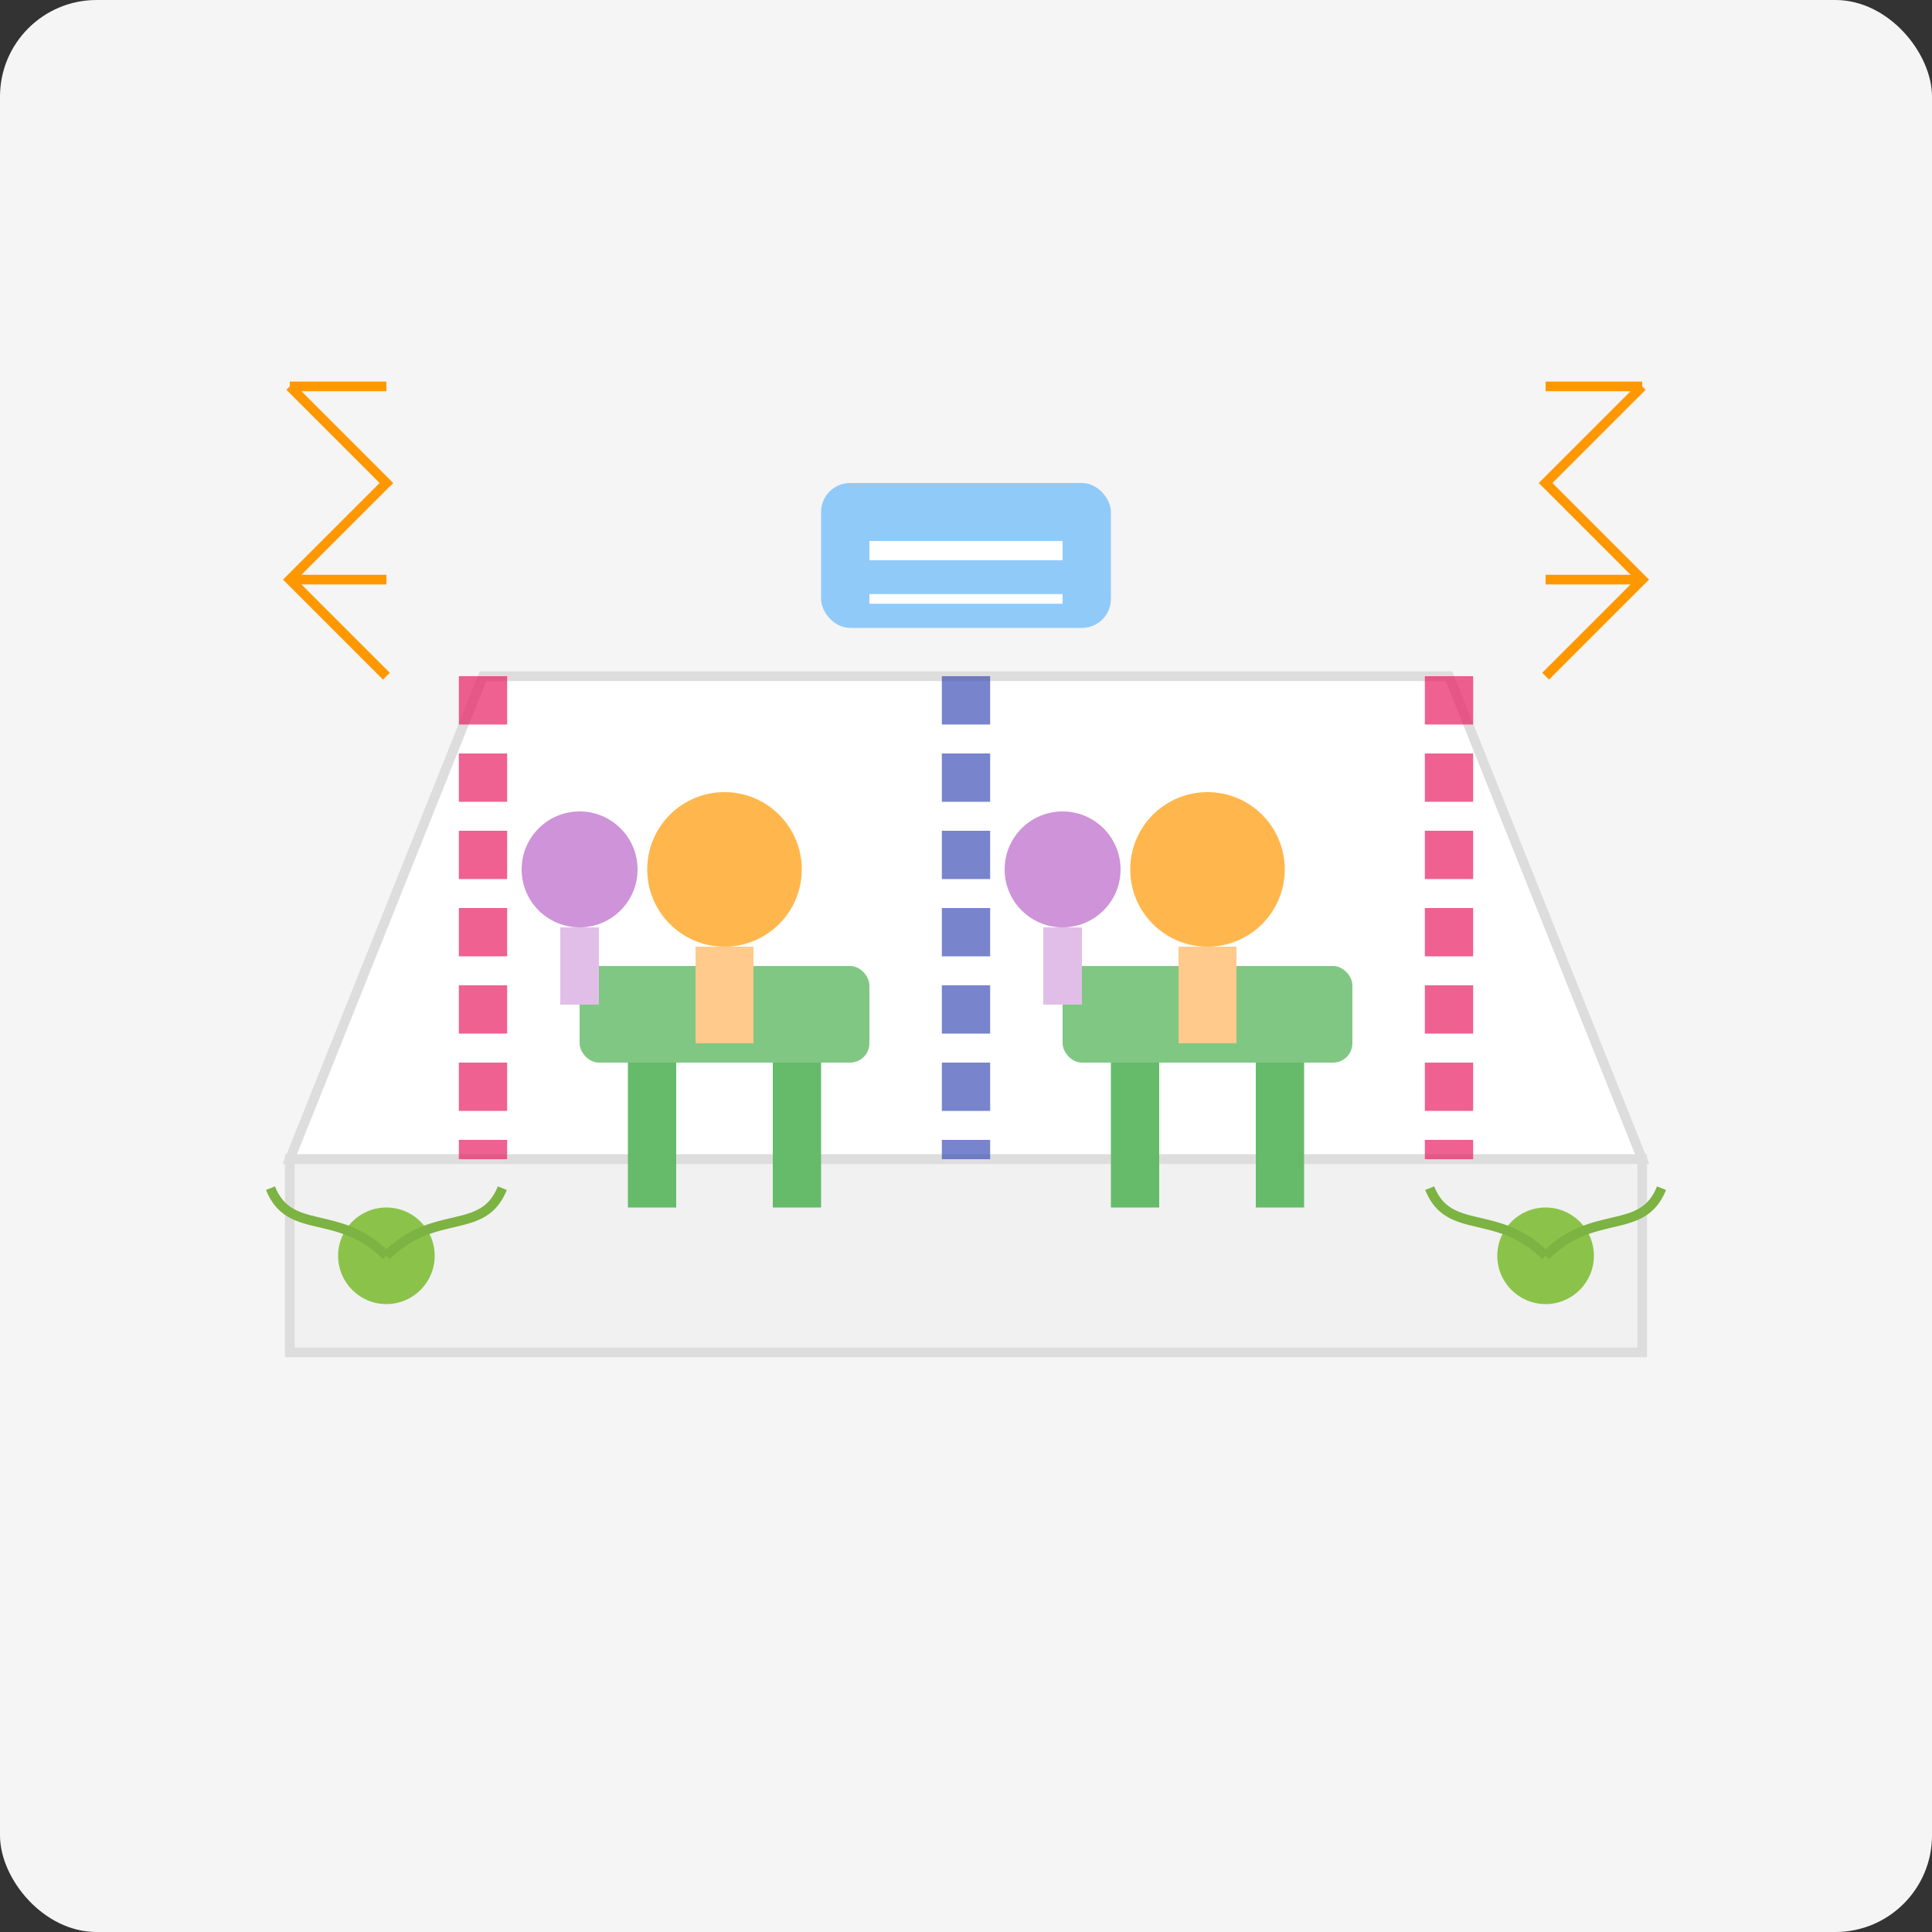 <svg width="200" height="200" viewBox="0 0 200 200" xmlns="http://www.w3.org/2000/svg">
  <rect x="0" y="0" width="200" height="200" fill="#333333" stroke="none"/>
  <!-- Fondo -->
  <rect width="200" height="200" fill="#f5f5f5" rx="10" ry="10"/>
  
  <!-- Carpa de evento -->
  <path d="M30,120 L50,70 L150,70 L170,120 Z" fill="#fff" stroke="#ddd" stroke-width="1"/>
  <path d="M30,120 L170,120 L170,140 L30,140 Z" fill="#f1f1f1" stroke="#ddd" stroke-width="1"/>
  
  <!-- Telas decorativas de la carpa -->
  <path d="M50,70 L50,120" stroke="#e91e63" stroke-width="5" stroke-dasharray="5 3" opacity="0.7"/>
  <path d="M100,70 L100,120" stroke="#3f51b5" stroke-width="5" stroke-dasharray="5 3" opacity="0.7"/>
  <path d="M150,70 L150,120" stroke="#e91e63" stroke-width="5" stroke-dasharray="5 3" opacity="0.7"/>
  
  <!-- Banderas decorativas -->
  <path d="M40,70 L30,60 L40,50 L30,40" stroke="#ff9800" stroke-width="1" fill="none"/>
  <path d="M30,60 L40,60" stroke="#ff9800" stroke-width="1" fill="none"/>
  <path d="M30,40 L40,40" stroke="#ff9800" stroke-width="1" fill="none"/>
  
  <path d="M160,70 L170,60 L160,50 L170,40" stroke="#ff9800" stroke-width="1" fill="none"/>
  <path d="M160,60 L170,60" stroke="#ff9800" stroke-width="1" fill="none"/>
  <path d="M160,40 L170,40" stroke="#ff9800" stroke-width="1" fill="none"/>
  
  <!-- Mesas de masaje bajo la carpa -->
  <rect x="60" y="100" width="30" height="10" fill="#81c784" rx="2" ry="2"/>
  <rect x="65" y="110" width="5" height="15" fill="#66bb6a"/>
  <rect x="80" y="110" width="5" height="15" fill="#66bb6a"/>
  
  <rect x="110" y="100" width="30" height="10" fill="#81c784" rx="2" ry="2"/>
  <rect x="115" y="110" width="5" height="15" fill="#66bb6a"/>
  <rect x="130" y="110" width="5" height="15" fill="#66bb6a"/>
  
  <!-- Personas -->
  <circle cx="75" cy="90" r="8" fill="#ffb74d"/>
  <rect x="72" y="98" width="6" height="10" fill="#ffca8b"/>
  
  <circle cx="125" cy="90" r="8" fill="#ffb74d"/>
  <rect x="122" y="98" width="6" height="10" fill="#ffca8b"/>
  
  <!-- Terapeutas -->
  <circle cx="60" cy="90" r="6" fill="#ce93d8"/>
  <rect x="58" y="96" width="4" height="8" fill="#e1bee7"/>
  
  <circle cx="110" cy="90" r="6" fill="#ce93d8"/>
  <rect x="108" y="96" width="4" height="8" fill="#e1bee7"/>
  
  <!-- Elementos decorativos -->
  <circle cx="40" cy="130" r="5" fill="#8bc34a"/>
  <path d="M40,130 C35,125 30,128 28,123" stroke="#7cb342" stroke-width="1" fill="none"/>
  <path d="M40,130 C45,125 50,128 52,123" stroke="#7cb342" stroke-width="1" fill="none"/>
  
  <circle cx="160" cy="130" r="5" fill="#8bc34a"/>
  <path d="M160,130 C155,125 150,128 148,123" stroke="#7cb342" stroke-width="1" fill="none"/>
  <path d="M160,130 C165,125 170,128 172,123" stroke="#7cb342" stroke-width="1" fill="none"/>
  
  <!-- Letreros -->
  <rect x="85" y="50" width="30" height="15" rx="3" ry="3" fill="#90caf9"/>
  <line x1="90" y1="57" x2="110" y2="57" stroke="#fff" stroke-width="2"/>
  <line x1="90" y1="62" x2="110" y2="62" stroke="#fff" stroke-width="1"/>
</svg>
